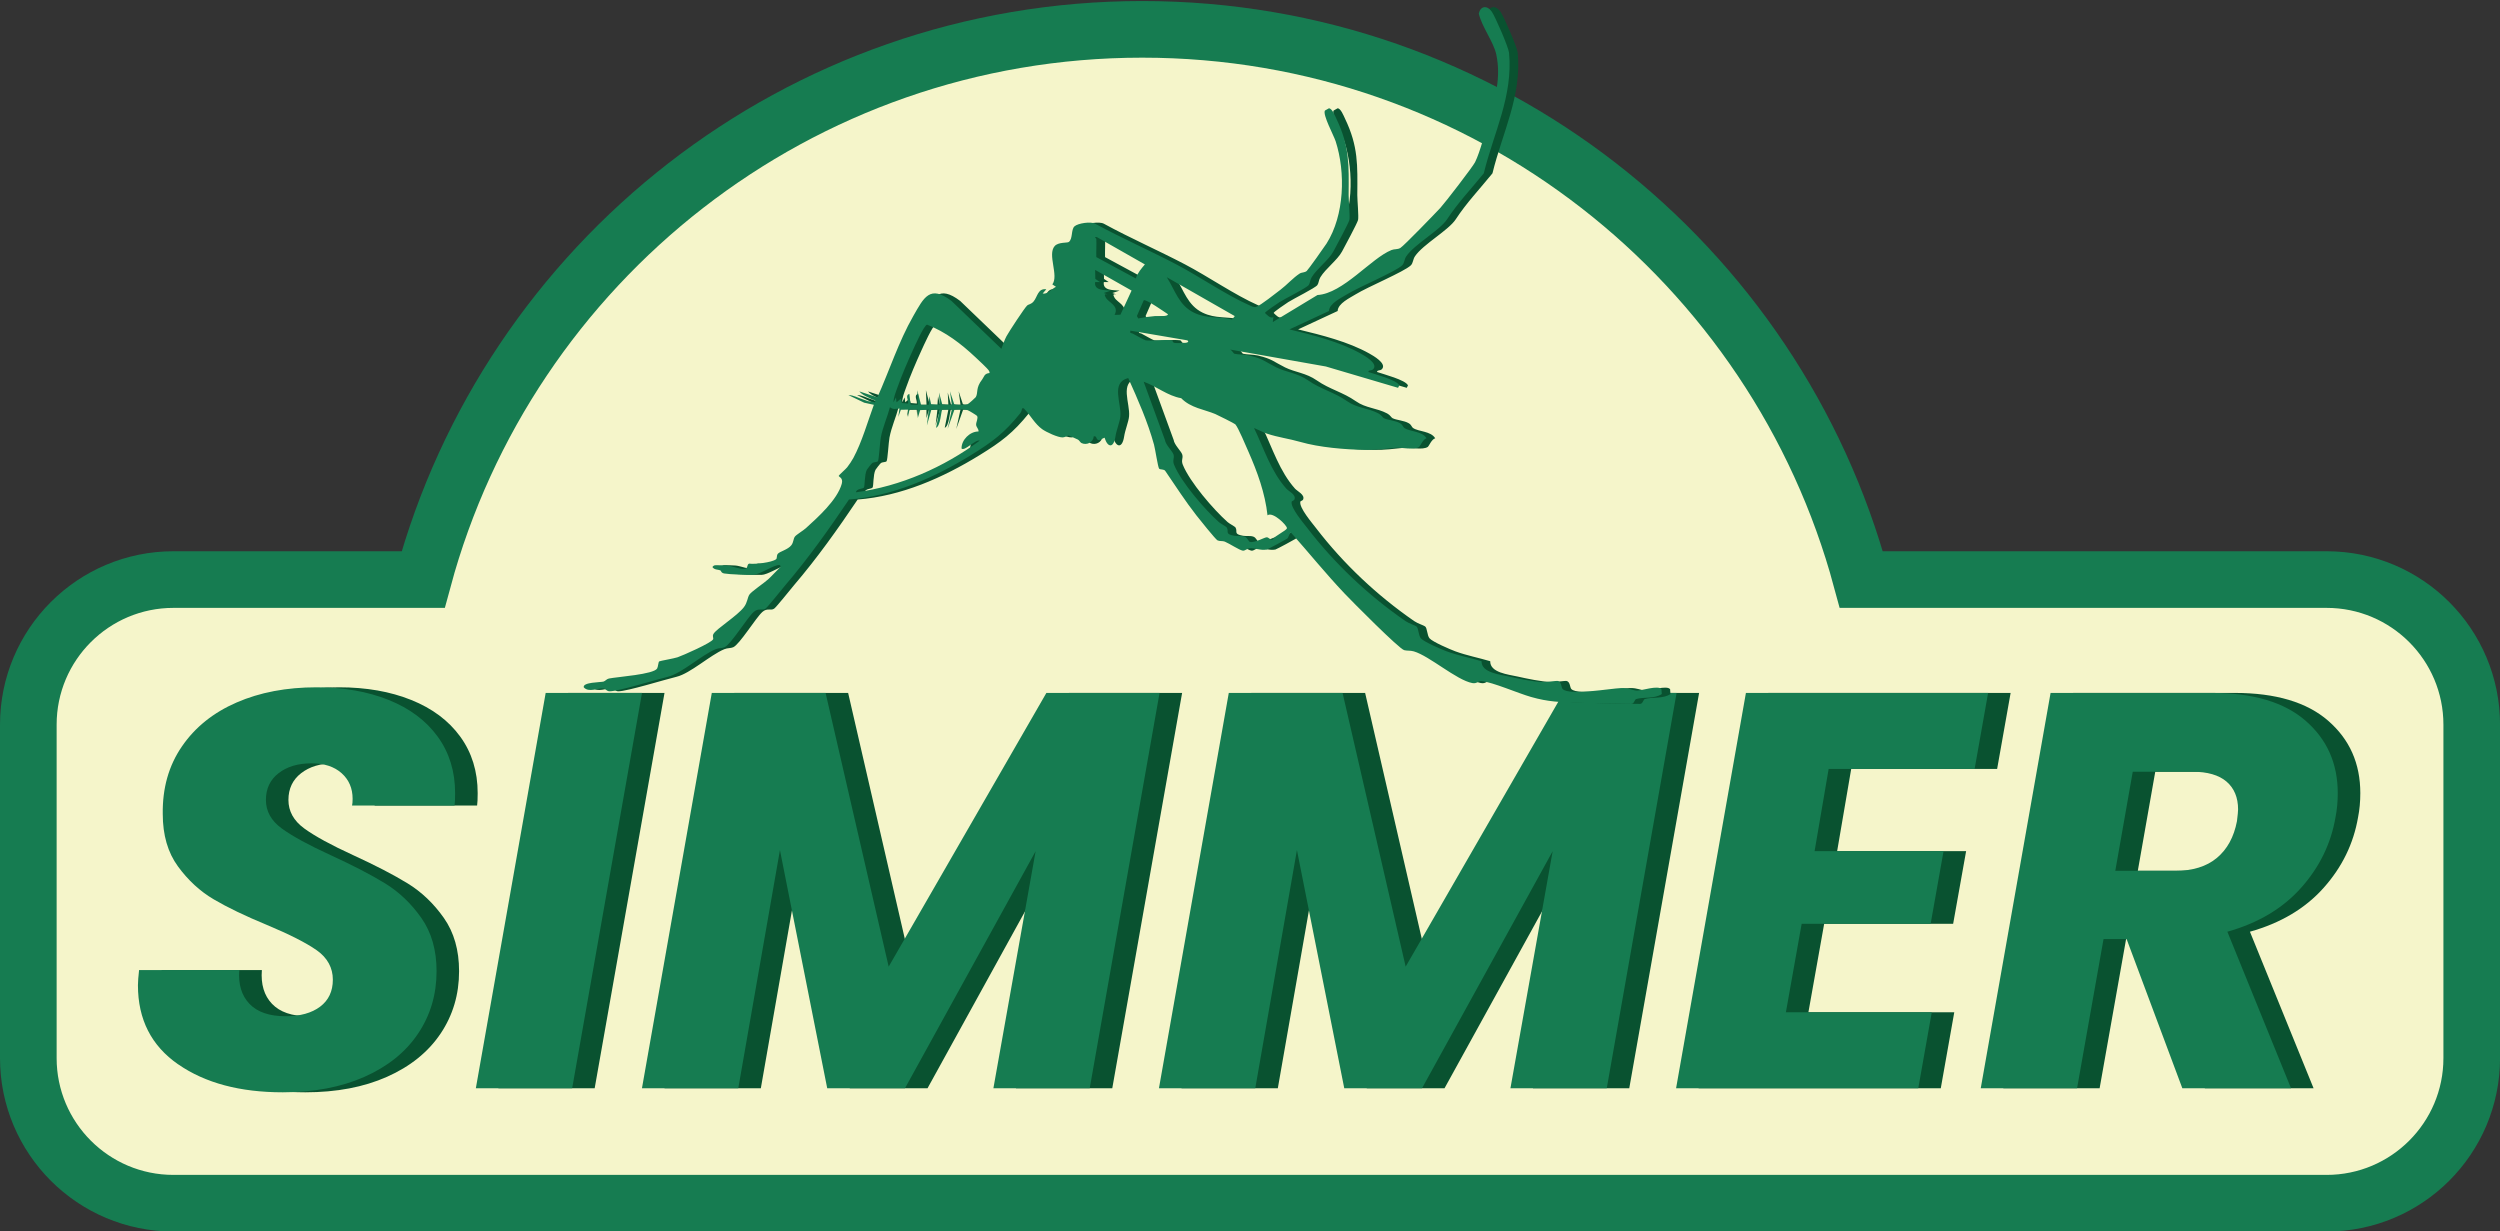 <?xml version="1.0" encoding="UTF-8"?>
<svg id="Layer_1" data-name="Layer 1" xmlns="http://www.w3.org/2000/svg" viewBox="0 0 529.75 260.95">
  <rect x="0" y="0" width="529.75" height="260.95" fill="#333333" stroke="none"/>
  <defs>
    <style>
      .cls-1 {
        fill: #095230;
      }

      .cls-2 {
        fill: #f5f5ca;
        stroke: #167c51;
        stroke-miterlimit: 10;
        stroke-width: 12px;
      }

      .cls-3 {
        fill: #167c51;
      }
    </style>
  </defs>
  <path class="cls-2" d="M492.99,122.81h-98.58C376.28,55.64,314.94,6.22,242.04,6.22S107.8,55.64,89.67,122.81h-52.91c-16.99,0-30.76,13.77-30.76,30.76v70.63c0,16.99,13.77,30.76,30.76,30.76h456.24c16.99,0,30.76-13.77,30.76-30.76v-70.63c0-16.99-13.77-30.76-30.76-30.76Z"/>
  <g>
    <path class="cls-1" d="M42.54,225.54c-5.69-3.94-8.53-9.53-8.53-16.77,0-.72.08-1.79.24-3.22h21.24c-.24,3.02.48,5.41,2.15,7.16,1.67,1.75,4.22,2.63,7.64,2.63,3.1,0,5.55-.68,7.34-2.03,1.79-1.35,2.69-3.26,2.69-5.73s-1.13-4.61-3.4-6.21c-2.27-1.59-5.79-3.38-10.56-5.37-4.62-1.91-8.38-3.72-11.28-5.43-2.91-1.71-5.43-4.04-7.58-6.98-2.15-2.94-3.22-6.64-3.22-11.1-.08-5.49,1.27-10.26,4.06-14.32,2.78-4.06,6.64-7.16,11.58-9.31,4.93-2.15,10.58-3.22,16.95-3.22,5.73,0,10.82.89,15.28,2.68,4.46,1.79,7.92,4.38,10.38,7.76,2.46,3.38,3.7,7.38,3.7,11.99,0,1.19-.04,2.07-.12,2.63h-21.72c.08-.32.12-.79.12-1.43,0-2.23-.78-4.04-2.33-5.43-1.55-1.39-3.68-2.09-6.38-2.09-2.86,0-5.19.7-6.98,2.09-1.79,1.39-2.69,3.28-2.69,5.67s1.11,4.4,3.34,6.03c2.23,1.63,5.69,3.52,10.38,5.67,4.69,2.15,8.53,4.14,11.52,5.97,2.98,1.83,5.55,4.28,7.7,7.34,2.15,3.06,3.22,6.82,3.22,11.28,0,4.93-1.31,9.35-3.94,13.25-2.63,3.9-6.41,6.94-11.34,9.13-4.93,2.19-10.7,3.28-17.3,3.28-9.07,0-16.45-1.97-22.14-5.91Z"/>
    <path class="cls-1" d="M140.81,146.83l-14.8,83.78h-20.41l14.8-83.78h20.41Z"/>
    <path class="cls-1" d="M250.49,146.83l-14.8,83.78h-20.41l8.95-50.24-27.69,50.24h-16.47l-10.02-50.48-8.83,50.48h-20.41l14.8-83.78h24.11l13.37,58,33.42-58h23.99Z"/>
    <path class="cls-1" d="M360.04,146.83l-14.8,83.78h-20.41l8.95-50.24-27.69,50.24h-16.47l-10.02-50.48-8.83,50.48h-20.41l14.8-83.78h24.11l13.37,58,33.42-58h23.99Z"/>
    <path class="cls-1" d="M392.27,162.94l-2.98,17.42h27.33l-2.75,15.4h-27.33l-3.34,18.74h30.91l-2.86,16.11h-51.32l14.8-83.78h51.32l-2.86,16.11h-30.91Z"/>
    <path class="cls-1" d="M493.35,152.74c4.54,3.94,6.8,9.05,6.8,15.33,0,1.83-.16,3.54-.48,5.13-.96,5.57-3.38,10.54-7.28,14.92-3.9,4.38-9.11,7.48-15.63,9.31l13.49,33.18h-23.03l-11.81-31.62h-4.89l-5.61,31.62h-20.41l14.8-83.78h34.25c8.67,0,15.28,1.97,19.81,5.91ZM479.02,171.53c0-2.54-.82-4.51-2.45-5.91-1.63-1.39-4.04-2.09-7.22-2.09h-12.65l-3.7,21h12.65c3.74,0,6.7-.91,8.89-2.75,2.19-1.83,3.6-4.42,4.24-7.76.16-1.27.24-2.11.24-2.51Z"/>
  </g>
  <g>
    <path class="cls-3" d="M37.76,225.54c-5.69-3.94-8.53-9.53-8.53-16.77,0-.72.08-1.79.24-3.22h21.24c-.24,3.02.48,5.41,2.15,7.16,1.67,1.75,4.22,2.63,7.64,2.63,3.1,0,5.55-.68,7.34-2.03,1.79-1.35,2.69-3.26,2.69-5.73s-1.13-4.61-3.4-6.21c-2.27-1.59-5.79-3.38-10.56-5.37-4.62-1.91-8.38-3.72-11.28-5.43-2.91-1.71-5.43-4.04-7.58-6.98-2.15-2.94-3.22-6.64-3.22-11.1-.08-5.49,1.27-10.26,4.06-14.32,2.78-4.06,6.64-7.16,11.58-9.31,4.93-2.15,10.58-3.22,16.95-3.22,5.73,0,10.82.89,15.28,2.68,4.46,1.79,7.92,4.38,10.38,7.76,2.46,3.38,3.7,7.38,3.7,11.99,0,1.19-.04,2.07-.12,2.63h-21.72c.08-.32.12-.79.12-1.43,0-2.23-.78-4.04-2.33-5.43-1.55-1.39-3.68-2.09-6.38-2.09-2.87,0-5.19.7-6.98,2.09-1.79,1.39-2.68,3.28-2.68,5.67s1.11,4.4,3.34,6.03c2.23,1.63,5.69,3.52,10.38,5.67,4.69,2.15,8.53,4.14,11.52,5.97,2.98,1.83,5.55,4.28,7.7,7.34,2.15,3.06,3.22,6.82,3.22,11.28,0,4.93-1.31,9.35-3.94,13.25-2.62,3.9-6.4,6.94-11.34,9.13-4.93,2.19-10.7,3.28-17.3,3.28-9.07,0-16.45-1.97-22.14-5.91Z"/>
    <path class="cls-3" d="M136.04,146.83l-14.8,83.78h-20.41l14.8-83.78h20.41Z"/>
    <path class="cls-3" d="M245.71,146.83l-14.8,83.78h-20.41l8.95-50.24-27.69,50.24h-16.47l-10.02-50.48-8.83,50.48h-20.41l14.8-83.78h24.11l13.37,58,33.42-58h23.99Z"/>
    <path class="cls-3" d="M355.27,146.83l-14.8,83.78h-20.41l8.95-50.24-27.69,50.24h-16.47l-10.03-50.48-8.83,50.48h-20.41l14.8-83.78h24.11l13.37,58,33.42-58h23.99Z"/>
    <path class="cls-3" d="M387.49,162.94l-2.98,17.42h27.33l-2.74,15.4h-27.33l-3.34,18.74h30.91l-2.86,16.11h-51.32l14.8-83.78h51.32l-2.86,16.11h-30.91Z"/>
    <path class="cls-3" d="M488.57,152.74c4.53,3.94,6.8,9.05,6.8,15.33,0,1.83-.16,3.54-.48,5.13-.96,5.57-3.38,10.54-7.28,14.92-3.9,4.38-9.11,7.48-15.63,9.31l13.49,33.18h-23.03l-11.81-31.62h-4.89l-5.61,31.62h-20.41l14.8-83.78h34.25c8.67,0,15.28,1.97,19.81,5.91ZM474.25,171.53c0-2.54-.82-4.51-2.45-5.91-1.63-1.39-4.04-2.09-7.22-2.09h-12.65l-3.7,21h12.65c3.74,0,6.7-.91,8.89-2.75,2.19-1.83,3.6-4.42,4.24-7.76.16-1.27.24-2.11.24-2.51Z"/>
  </g>
  <g>
    <path class="cls-1" d="M192.47,86.55c-.83.07-1.34.3-2.05-.26-.57,2.16-1.53,4.23-1.94,6.43-.18.95-.39,4.72-.61,5.01-.18.24-.8.13-1.2.39-.14.09-1.06,1.25-1.15,1.43-.53,1.08-.39,3.44-.62,3.76-.24.33-1.56.19-1.69,1.01,9.45-1.26,18.62-5.31,26.24-10.95-.87-.35-3.2,2.33-3.86,1.67-.04-1.83,1.78-3.63,3.6-3.61.06-.56-.47-.87-.51-1.43-.03-.55.49-1.38.2-1.87-.06-.1-1.75-1.15-2-1.22-.9-.24-1.89-.13-2.8-.09l-1.45,4.09.9-4.12-2.03.02c-.25.22-.35,3.5-1.31,3.84l.77-3.86-1.77.04-.94,3.32.39-3.35-1.82.11-.5,1.69v-1.8h-1.81l-.13,1.55-.13-1.55-1.52.03-.54,1.52.25-1.8h0ZM270.44,109.22c-.52-4.76-2.16-9.23-4.07-13.57-.5-1.13-2.14-5.07-2.76-5.74-.16-.17-3.75-1.97-4.25-2.18-2.31-.97-5.2-1.28-7.21-3.35-2.91-.5-5.21-2.52-7.96-3.5l4.51,12.35c.12,1.01,1.62,2.4,1.82,3.09.24.82-.29,1.14.12,2.17,1.5,3.68,6.49,9.47,9.49,12.14.39.35,1.54.92,1.68,1.16.51.89-.52,1.37,1.6,1.74.71.12,1.47-.05,2.14.17.68.22.83,1.05,1.16,1.13,1.03.25,3.11-1,3.58-.98.42.02.73.63,1.23.48.35-.75,3.03-1.93,3.03-2.42,0-.63-3.07-3.61-4.13-2.7h0ZM253.45,72.12l-12.09-2.06c-.13.68.15.45.51.63.58.29,2.4,1.36,2.71,1.42,1.16.21,3.8-.2,5.41-.01.49.06.24.49.74.56.53.07,1.79.05,2.34-.02.35-.04.81-.19.38-.51h0ZM211.51,79.07c.05-.24-.02-.33-.12-.52-.25-.45-2.29-2.32-2.83-2.83-3.08-2.89-6.31-5.37-10.27-6.93-.66.11-2.64,4.61-3.04,5.47-1.13,2.47-2.41,5.46-3.31,8.02-.32.92-.78,1.99-.76,2.97l.51-1.03.13,1.03.9-.77.24.92,1.31.11c.13-.72-.71-1.68.26-2.06l.27,2.3,1.53.02-.13-3.09.81,3.1h1.63s.13-1.82.13-1.82l.37,1.69,1.82.11-.13-2.58.68,2.54,2.02.03-.39-2.83.89,2.72c.36.25,2.35.16,2.86,0,.21-.07,1.67-1.39,1.72-1.49.55-.98-.08-1.9,1.35-3.74.41-.53.42-1.27,1.54-1.36h0ZM244.2,63.63l-1.45,3.33.28.52c1.17-.24,2.42-.4,3.6-.51.48-.05,2.72.2,2.69-.39-.71-.46-4.67-3.27-5.13-2.95h0ZM263.49,66.98l-14.41-8.24c1.79,2.81,2.56,5.96,5.75,7.51,2.74,1.34,5.18.76,8.08,1.45l.58-.72h0ZM241.62,61.57l-7.72-4.38.04,1.91.99.67h-1.03c-.28,1.86,2.05,1.68,3.35,1.81l-1.54.51.77.26c-.68-.07-.62.17-.32.71.62,1.1,2.89,1.71,1.86,3.67l1.24-.04,2.36-5.11h0ZM234.16,50.62c.06,1.28-.04,2.58,0,3.86l8.35,4.52c.47-1.27,1.1-1.97,1.94-2.97l-10.17-5.79c-.78-.07-.13.27-.12.38h0ZM283.5,65.88l-8.43,3.92c4.97,1.2,10.61,2.6,15.09,5.11.8.45,3.74,2.1,2.69,3.29-.37.42-1.03.15-1.06.62,1.28.45,6.08,1.69,6.56,2.84l-.26.52-15.3-4.52-20.34-3.6c.43.11.78.86.96.9.74.19,2.13.14,3.16.38,3.06.73,3.34,1.33,5.73,2.51,2.17,1.07,4.43,1.15,6.75,2.77,2.68,1.87,5.53,2.49,8.24,4.39,2.15,1.51,4.4,1.41,6.65,2.6.66.35.85.85,1.13,1,.82.43,2.47.48,3.47,1.09.57.35.58.78.88.99,1.19.81,3.76.63,4.7,2.18-.77.22-1.33,1.66-1.54,1.81-1.08.77-3.89.09-4.99.2-2.15.22-4.24.49-6.46.45-4.28-.07-9.67-.51-13.77-1.69-2.4-.69-4.72-.97-7.01-1.74-.97-.33-1.84-.83-2.78-1.21,2.09,4.35,3.58,9.19,6.84,12.85.5.56,2.13,1.29,1.73,2.28-.12.31-.56.3-.6.5-.27,1.28,2.48,4.47,3.35,5.61,5.81,7.56,12.91,14.24,20.75,19.66.8.55,1.96.88,2.33,1.14.48.33.42,1.92.95,2.53.66.76,4.37,2.35,5.48,2.76,2.4.88,4.94,1.36,7.38,2.09-.06,2.43,3.84,2.81,5.81,3.25,2.13.48,4.92,1.06,7.07,1.17.81.04,2.99-.31,3.31-.23.77.18.68,1.38,1,1.71,1.43,1.44,10.11-.13,12.41-.21,1.58-.05,2.45.51,3.34.54.91.03,4.53-1.21,5.18-.29l.07,1.02c-1.56,1.06-3.9.58-5.43,1.06-.35.11-.42,1.09-1.09,1.03-3.77-.04-7.56-.09-11.33-.24-3.78-.15-6.14-.18-9.84-1.23-2.78-.79-8.08-3.13-10.55-3.38-.66-.07-.88.63-1.93.43-3.34-.64-9.04-5.73-12.36-6.71-.79-.23-1.41-.09-2.05-.26-1.09-.28-11.14-10.42-12.67-12.04-3.93-4.15-7.53-8.6-11.32-12.88-.47.3-.43.98-.82,1.3-.19.15-4.09,2.25-4.33,2.3-1.29.25-2.56-.38-3.6-.28-.61.06-.94.58-1.48.51-.7-.1-2.86-1.53-3.79-1.91-.48-.19-1.05-.04-1.54-.26-.39-.17-3.91-4.57-4.48-5.3-2.35-3.01-4.42-6.23-6.58-9.39-.27-.48-1.12-.23-1.33-.53-.26-.38-.81-4.09-1.07-5.06-1.34-4.86-3.41-9.55-5.47-14.12-3.76.94-1.4,5.34-1.66,8.12-.11,1.19-.81,2.75-1.06,4.35-.38,2.41-1.64,2.32-2.29.16l-1.15.54c-.78-.07-.38-1.02-1.16-.8-.06,1.27-1.49,1.93-2.57,1.41-.29-.14-.48-.6-.77-.74-.29-.13-1.82-.84-1.93-.85-.28-.03-.8.38-1.28.39-1.03.03-3.52-1.13-4.38-1.76-1.51-1.09-2.46-2.89-3.71-4.22-.2-.22-.18-.24-.53-.16-.05.35-.17.74-.39,1.02-3.36,4.16-5.83,6.03-10.44,8.87-7.81,4.81-16.63,8.7-25.85,9.41-4.22,6.27-8.59,12.42-13.5,18.17-.72.85-3.68,4.58-4.19,4.95-.72.51-1.47-.22-2.51.71-1.39,1.25-4.83,6.9-6.17,7.47-.54.24-1.18.13-1.89.42-3.01,1.25-7.19,5.13-10.12,5.84-2.53.61-10.47,3.08-12.34,3.08-.62,0-.85-.53-1.23-.59-1.27-.18-3.14.95-4.25-.25-.27-1.11,3.57-1.05,4.18-1.22.38-.1.66-.55,1.15-.65,1.8-.36,9.5-.87,10.22-2.13.21-.36.24-1.37.44-1.5.17-.11,3.14-.62,3.88-.87,1.13-.38,7.18-3.06,7.53-3.8.15-.32-.21-.64.09-1.16.62-1.09,5.06-3.82,6.45-5.67.78-1.03.72-2.02,1.18-2.68.47-.67,3.13-2.45,3.98-3.23.89-.82,1.69-1.75,2.57-2.58.13-.61-.51-.42-.84-.33-1.32.36-3.72,1.94-4.97,1.99-1.08.04-5.11-.11-6.11-.3-.67-.13-.64-.57-.77-.63-.54-.25-1.29-.09-1.72-.73.32-.47.66-.39,1.14-.39.43,0,1.61.03,2,.07.99.11,2.84.83,3.67.72.82-.1.4-.9.97-1.13,1.21.18,4.79-.23,5.7-.92.29-.22.05-.79.41-1.19.42-.47,2.14-.87,2.84-1.79.49-.64.39-1.33.75-1.82.3-.41,1.81-1.31,2.33-1.79,2.55-2.31,6.67-6.01,7.6-9.4.36-1.29-.65-1.47-.65-1.68,0-.13,1.52-1.46,1.79-1.81.45-.58.99-1.37,1.33-2.01,1.8-3.35,3.03-7.69,4.33-11.24l-2.05-.45-3.35-1.61c1.12,0,2.06.61,3.08.91.47.14.87.33.97.35.5.14,1.1.09,1.61.28.15-.73-.21-.41-.55-.6-.92-.5-2.11-.89-2.79-1.72l3.83,1.26c2.55-5.69,4.5-11.81,7.61-17.24,2.26-3.95,3.51-6.67,8.09-3.19l10.57,10.15c.32-.84.66-1.88,1.08-2.66.5-.93,3.84-6.04,4.4-6.54.28-.25.81-.2,1.35-.84.83-.97.89-2.83,2.69-2.58l-.77.9c1.04.22,1.91-1,2.82-1.42l-.77-.51c1.42-1.88-1.1-6.33.5-8.13.77-.87,2.66-.63,2.98-.86.89-.64.45-2.61,1.21-3.31.72-.66,3.42-1.08,4.39-.56,5.62,3.07,11.49,5.63,17.16,8.6,5,2.62,10.53,6.47,15.52,8.68.43.19.97.51,1.45.34.96-.34,4.09-2.85,5.13-3.63,1.35-1.02,2.69-2.54,4.05-3.42.46-.3,1.05-.18,1.51-.55.28-.23,3.8-5.18,4.21-5.83,3.79-5.98,4.06-15.03,1.92-21.67-.39-1.2-2.8-5.65-2.27-6.5l.83-.47c.66-.06,1.32,1.62,1.59,2.19,2.83,5.88,2.65,9.89,2.6,16.18,0,1.13.33,4.61.16,5.29-.16.67-2.85,5.67-3.39,6.67-.99,1.83-3.46,3.61-4.59,5.45-.36.58-.33,1.23-.64,1.67-.44.61-5.05,2.89-6.17,3.61-.45.29-3.1,2.08-3.1,2.3.5.45,1.09,1.2,1.79.9l-.13,1.03,9.47-5.73c5.43-.32,11.35-7.79,15.68-9.53.65-.26,1.25-.08,1.88-.44.69-.39,7.43-7.36,8.49-8.51.95-1.03,6.87-8.71,7.34-9.66,1.08-2.18,2.22-6.66,2.94-9.16,1.35-4.64,2.6-8.71,1.56-13.67-.54-2.6-3.09-5.92-3.71-8.68.36-1.6,1.73-1.83,2.75-.4.72,1.01,3.55,7.55,3.66,8.7.88,9.23-3.25,16.92-5.35,25.56-2.67,3.29-5.51,6.27-7.78,9.74-1.55,2.37-6.9,5.27-8.64,7.84-.46.67-.37,1.44-.9,1.94-1.42,1.34-9.14,4.56-11.65,6.11-1.34.83-3.7,1.91-3.84,3.5h0Z"/>
    <path class="cls-3" d="M190.63,86.55c-.83.07-1.34.3-2.05-.26-.57,2.16-1.53,4.23-1.94,6.43-.18.95-.39,4.72-.61,5.01-.18.24-.8.13-1.2.39-.14.09-1.06,1.25-1.15,1.43-.53,1.08-.39,3.44-.62,3.76-.24.33-1.56.19-1.69,1.01,9.45-1.26,18.62-5.31,26.24-10.95-.87-.35-3.2,2.33-3.86,1.67-.04-1.83,1.78-3.63,3.6-3.61.06-.56-.47-.87-.51-1.43-.03-.55.49-1.38.2-1.87-.06-.1-1.75-1.15-2-1.22-.9-.24-1.89-.13-2.8-.09l-1.45,4.09.9-4.12-2.03.02c-.25.22-.35,3.5-1.31,3.84l.77-3.86-1.77.04-.94,3.32.39-3.35-1.82.11-.5,1.69v-1.8h-1.81l-.13,1.55-.13-1.55-1.52.03-.54,1.52.25-1.8h0ZM268.59,109.22c-.52-4.76-2.16-9.23-4.07-13.57-.5-1.13-2.14-5.07-2.76-5.74-.16-.17-3.75-1.97-4.25-2.18-2.31-.97-5.2-1.28-7.21-3.35-2.91-.5-5.21-2.52-7.96-3.5l4.51,12.35c.12,1.01,1.62,2.4,1.82,3.09.24.82-.29,1.14.12,2.17,1.5,3.68,6.49,9.47,9.49,12.14.39.35,1.54.92,1.68,1.16.51.89-.52,1.37,1.6,1.74.71.12,1.47-.05,2.14.17.68.22.83,1.05,1.16,1.13,1.03.25,3.11-1,3.58-.98.42.02.73.63,1.23.48.35-.75,3.03-1.93,3.03-2.42,0-.63-3.07-3.61-4.13-2.7h0ZM251.61,72.12l-12.09-2.06c-.13.68.15.45.51.63.58.29,2.4,1.36,2.71,1.42,1.16.21,3.8-.2,5.41-.01.49.06.24.49.74.56.53.07,1.79.05,2.34-.02.35-.04.81-.19.38-.51h0ZM209.67,79.07c.05-.24-.02-.33-.12-.52-.25-.45-2.29-2.32-2.83-2.83-3.08-2.89-6.31-5.37-10.27-6.93-.66.11-2.64,4.61-3.04,5.47-1.13,2.47-2.41,5.46-3.31,8.02-.32.92-.78,1.99-.76,2.97l.51-1.03.13,1.03.9-.77.24.92,1.31.11c.13-.72-.71-1.68.26-2.06l.27,2.3,1.53.02-.13-3.09.81,3.1h1.63s.13-1.82.13-1.82l.37,1.69,1.82.11-.13-2.58.68,2.54,2.02.03-.39-2.83.89,2.72c.36.25,2.35.16,2.86,0,.21-.07,1.67-1.39,1.72-1.49.55-.98-.08-1.9,1.35-3.74.41-.53.42-1.27,1.54-1.36h0ZM242.36,63.63l-1.45,3.33.28.52c1.17-.24,2.42-.4,3.6-.51.48-.05,2.72.2,2.69-.39-.71-.46-4.67-3.27-5.13-2.95h0ZM261.65,66.98l-14.41-8.24c1.79,2.81,2.56,5.96,5.75,7.51,2.74,1.34,5.18.76,8.08,1.45l.58-.72h0ZM239.78,61.57l-7.72-4.38.04,1.91.99.67h-1.03c-.28,1.86,2.05,1.68,3.35,1.81l-1.54.51.77.26c-.68-.07-.62.17-.32.71.62,1.1,2.89,1.71,1.86,3.67l1.24-.04,2.36-5.11h0ZM232.31,50.62c.06,1.28-.04,2.58,0,3.86l8.35,4.52c.47-1.27,1.1-1.97,1.94-2.97l-10.17-5.79c-.78-.07-.13.27-.12.38h0ZM281.66,65.88l-8.43,3.92c4.97,1.2,10.61,2.6,15.09,5.11.8.45,3.74,2.1,2.69,3.29-.37.42-1.03.15-1.06.62,1.28.45,6.08,1.69,6.56,2.84l-.26.52-15.3-4.52-20.34-3.6c.43.11.78.86.96.9.74.19,2.13.14,3.16.38,3.06.73,3.34,1.33,5.73,2.51,2.17,1.07,4.43,1.15,6.75,2.77,2.68,1.87,5.53,2.49,8.24,4.39,2.15,1.51,4.4,1.41,6.65,2.6.66.35.85.85,1.13,1,.82.43,2.47.48,3.47,1.09.57.35.58.78.88.99,1.19.81,3.76.63,4.7,2.18-.77.22-1.33,1.66-1.54,1.81-1.08.77-3.89.09-4.99.2-2.15.22-4.24.49-6.46.45-4.28-.07-9.67-.51-13.77-1.69-2.4-.69-4.72-.97-7.01-1.74-.97-.33-1.84-.83-2.78-1.21,2.09,4.35,3.58,9.19,6.84,12.85.5.56,2.13,1.29,1.73,2.28-.12.31-.56.3-.6.5-.27,1.28,2.48,4.47,3.35,5.61,5.81,7.56,12.91,14.24,20.75,19.66.8.55,1.96.88,2.33,1.14.48.33.42,1.92.95,2.53.66.76,4.37,2.35,5.48,2.76,2.4.88,4.94,1.36,7.38,2.09-.06,2.43,3.84,2.81,5.81,3.25,2.13.48,4.92,1.06,7.07,1.17.81.04,2.99-.31,3.31-.23.77.18.68,1.38,1,1.71,1.43,1.44,10.11-.13,12.41-.21,1.58-.05,2.45.51,3.34.54.91.03,4.53-1.21,5.18-.29l.07,1.02c-1.56,1.06-3.9.58-5.43,1.06-.35.11-.42,1.09-1.09,1.03-3.77-.04-7.56-.09-11.33-.24-3.78-.15-6.14-.18-9.84-1.23-2.78-.79-8.08-3.13-10.55-3.38-.66-.07-.88.63-1.93.43-3.34-.64-9.04-5.73-12.36-6.71-.79-.23-1.41-.09-2.05-.26-1.09-.28-11.14-10.42-12.67-12.04-3.93-4.15-7.53-8.6-11.32-12.88-.47.3-.43.98-.82,1.3-.19.15-4.09,2.25-4.33,2.3-1.29.25-2.56-.38-3.6-.28-.61.06-.94.58-1.48.51-.7-.1-2.86-1.53-3.79-1.91-.48-.19-1.05-.04-1.54-.26-.39-.17-3.91-4.57-4.48-5.3-2.35-3.01-4.42-6.23-6.58-9.39-.27-.48-1.12-.23-1.33-.53-.26-.38-.81-4.09-1.07-5.06-1.34-4.86-3.41-9.55-5.47-14.12-3.76.94-1.4,5.34-1.66,8.12-.11,1.19-.81,2.75-1.06,4.35-.38,2.41-1.64,2.32-2.29.16l-1.15.54c-.78-.07-.38-1.02-1.16-.8-.06,1.27-1.49,1.93-2.57,1.41-.29-.14-.48-.6-.77-.74-.29-.13-1.82-.84-1.93-.85-.28-.03-.8.38-1.28.39-1.03.03-3.52-1.13-4.38-1.76-1.51-1.09-2.46-2.89-3.71-4.22-.2-.22-.18-.24-.53-.16-.05.35-.17.74-.39,1.02-3.36,4.16-5.83,6.03-10.44,8.87-7.81,4.81-16.63,8.7-25.85,9.41-4.22,6.27-8.59,12.42-13.5,18.17-.72.85-3.68,4.58-4.19,4.95-.72.51-1.47-.22-2.51.71-1.39,1.25-4.83,6.9-6.17,7.47-.54.24-1.18.13-1.89.42-3.01,1.25-7.19,5.13-10.12,5.84-2.53.61-10.47,3.08-12.34,3.08-.62,0-.85-.53-1.23-.59-1.27-.18-3.14.95-4.25-.25-.27-1.11,3.57-1.05,4.18-1.22.38-.1.66-.55,1.15-.65,1.8-.36,9.5-.87,10.22-2.13.21-.36.24-1.37.44-1.5.17-.11,3.14-.62,3.88-.87,1.13-.38,7.18-3.06,7.53-3.8.15-.32-.21-.64.09-1.16.62-1.09,5.06-3.82,6.45-5.67.78-1.03.72-2.02,1.18-2.68.47-.67,3.13-2.45,3.98-3.23.89-.82,1.69-1.75,2.57-2.58.13-.61-.51-.42-.84-.33-1.32.36-3.72,1.94-4.97,1.99-1.08.04-5.11-.11-6.11-.3-.67-.13-.64-.57-.77-.63-.54-.25-1.29-.09-1.72-.73.32-.47.66-.39,1.14-.39.43,0,1.61.03,2,.07.99.11,2.84.83,3.67.72.82-.1.4-.9.97-1.13,1.21.18,4.79-.23,5.7-.92.29-.22.05-.79.41-1.19.42-.47,2.14-.87,2.84-1.79.49-.64.39-1.33.75-1.82.3-.41,1.81-1.31,2.33-1.79,2.55-2.31,6.67-6.01,7.6-9.4.36-1.29-.65-1.47-.65-1.68,0-.13,1.52-1.46,1.79-1.81.45-.58.99-1.37,1.33-2.01,1.8-3.35,3.03-7.69,4.33-11.24l-2.05-.45-3.35-1.61c1.12,0,2.06.61,3.08.91.47.14.87.33.97.35.5.14,1.1.09,1.61.28.15-.73-.21-.41-.55-.6-.92-.5-2.11-.89-2.79-1.72l3.83,1.26c2.55-5.69,4.5-11.81,7.61-17.24,2.26-3.95,3.51-6.67,8.09-3.19l10.57,10.15c.32-.84.66-1.88,1.08-2.66.5-.93,3.84-6.04,4.4-6.54.28-.25.81-.2,1.35-.84.83-.97.89-2.83,2.69-2.58l-.77.9c1.04.22,1.91-1,2.82-1.42l-.77-.51c1.42-1.88-1.1-6.33.5-8.13.77-.87,2.66-.63,2.98-.86.89-.64.45-2.61,1.21-3.31.72-.66,3.42-1.08,4.39-.56,5.62,3.07,11.49,5.63,17.16,8.6,5,2.62,10.53,6.47,15.52,8.68.43.19.97.51,1.45.34.96-.34,4.09-2.85,5.13-3.63,1.35-1.02,2.69-2.54,4.05-3.42.46-.3,1.05-.18,1.51-.55.28-.23,3.8-5.18,4.21-5.83,3.79-5.98,4.06-15.03,1.92-21.67-.39-1.2-2.8-5.65-2.27-6.5l.83-.47c.66-.06,1.32,1.62,1.59,2.19,2.83,5.88,2.65,9.89,2.6,16.18,0,1.13.33,4.61.16,5.29-.16.67-2.85,5.67-3.39,6.67-.99,1.83-3.46,3.61-4.59,5.45-.36.58-.33,1.23-.64,1.67-.44.61-5.05,2.89-6.17,3.61-.45.29-3.1,2.08-3.1,2.3.5.45,1.09,1.2,1.79.9l-.13,1.03,9.47-5.73c5.43-.32,11.35-7.79,15.68-9.53.65-.26,1.25-.08,1.88-.44.69-.39,7.43-7.36,8.49-8.51.95-1.03,6.87-8.71,7.34-9.66,1.08-2.18,2.22-6.66,2.94-9.16,1.35-4.64,2.6-8.71,1.56-13.67-.54-2.6-3.09-5.92-3.71-8.68.36-1.6,1.73-1.83,2.75-.4.72,1.01,3.55,7.55,3.66,8.7.88,9.23-3.25,16.92-5.35,25.56-2.67,3.29-5.51,6.27-7.78,9.74-1.55,2.37-6.9,5.27-8.64,7.84-.46.67-.37,1.44-.9,1.94-1.42,1.34-9.14,4.56-11.65,6.11-1.34.83-3.7,1.91-3.84,3.5h0Z"/>
  </g>
</svg>
